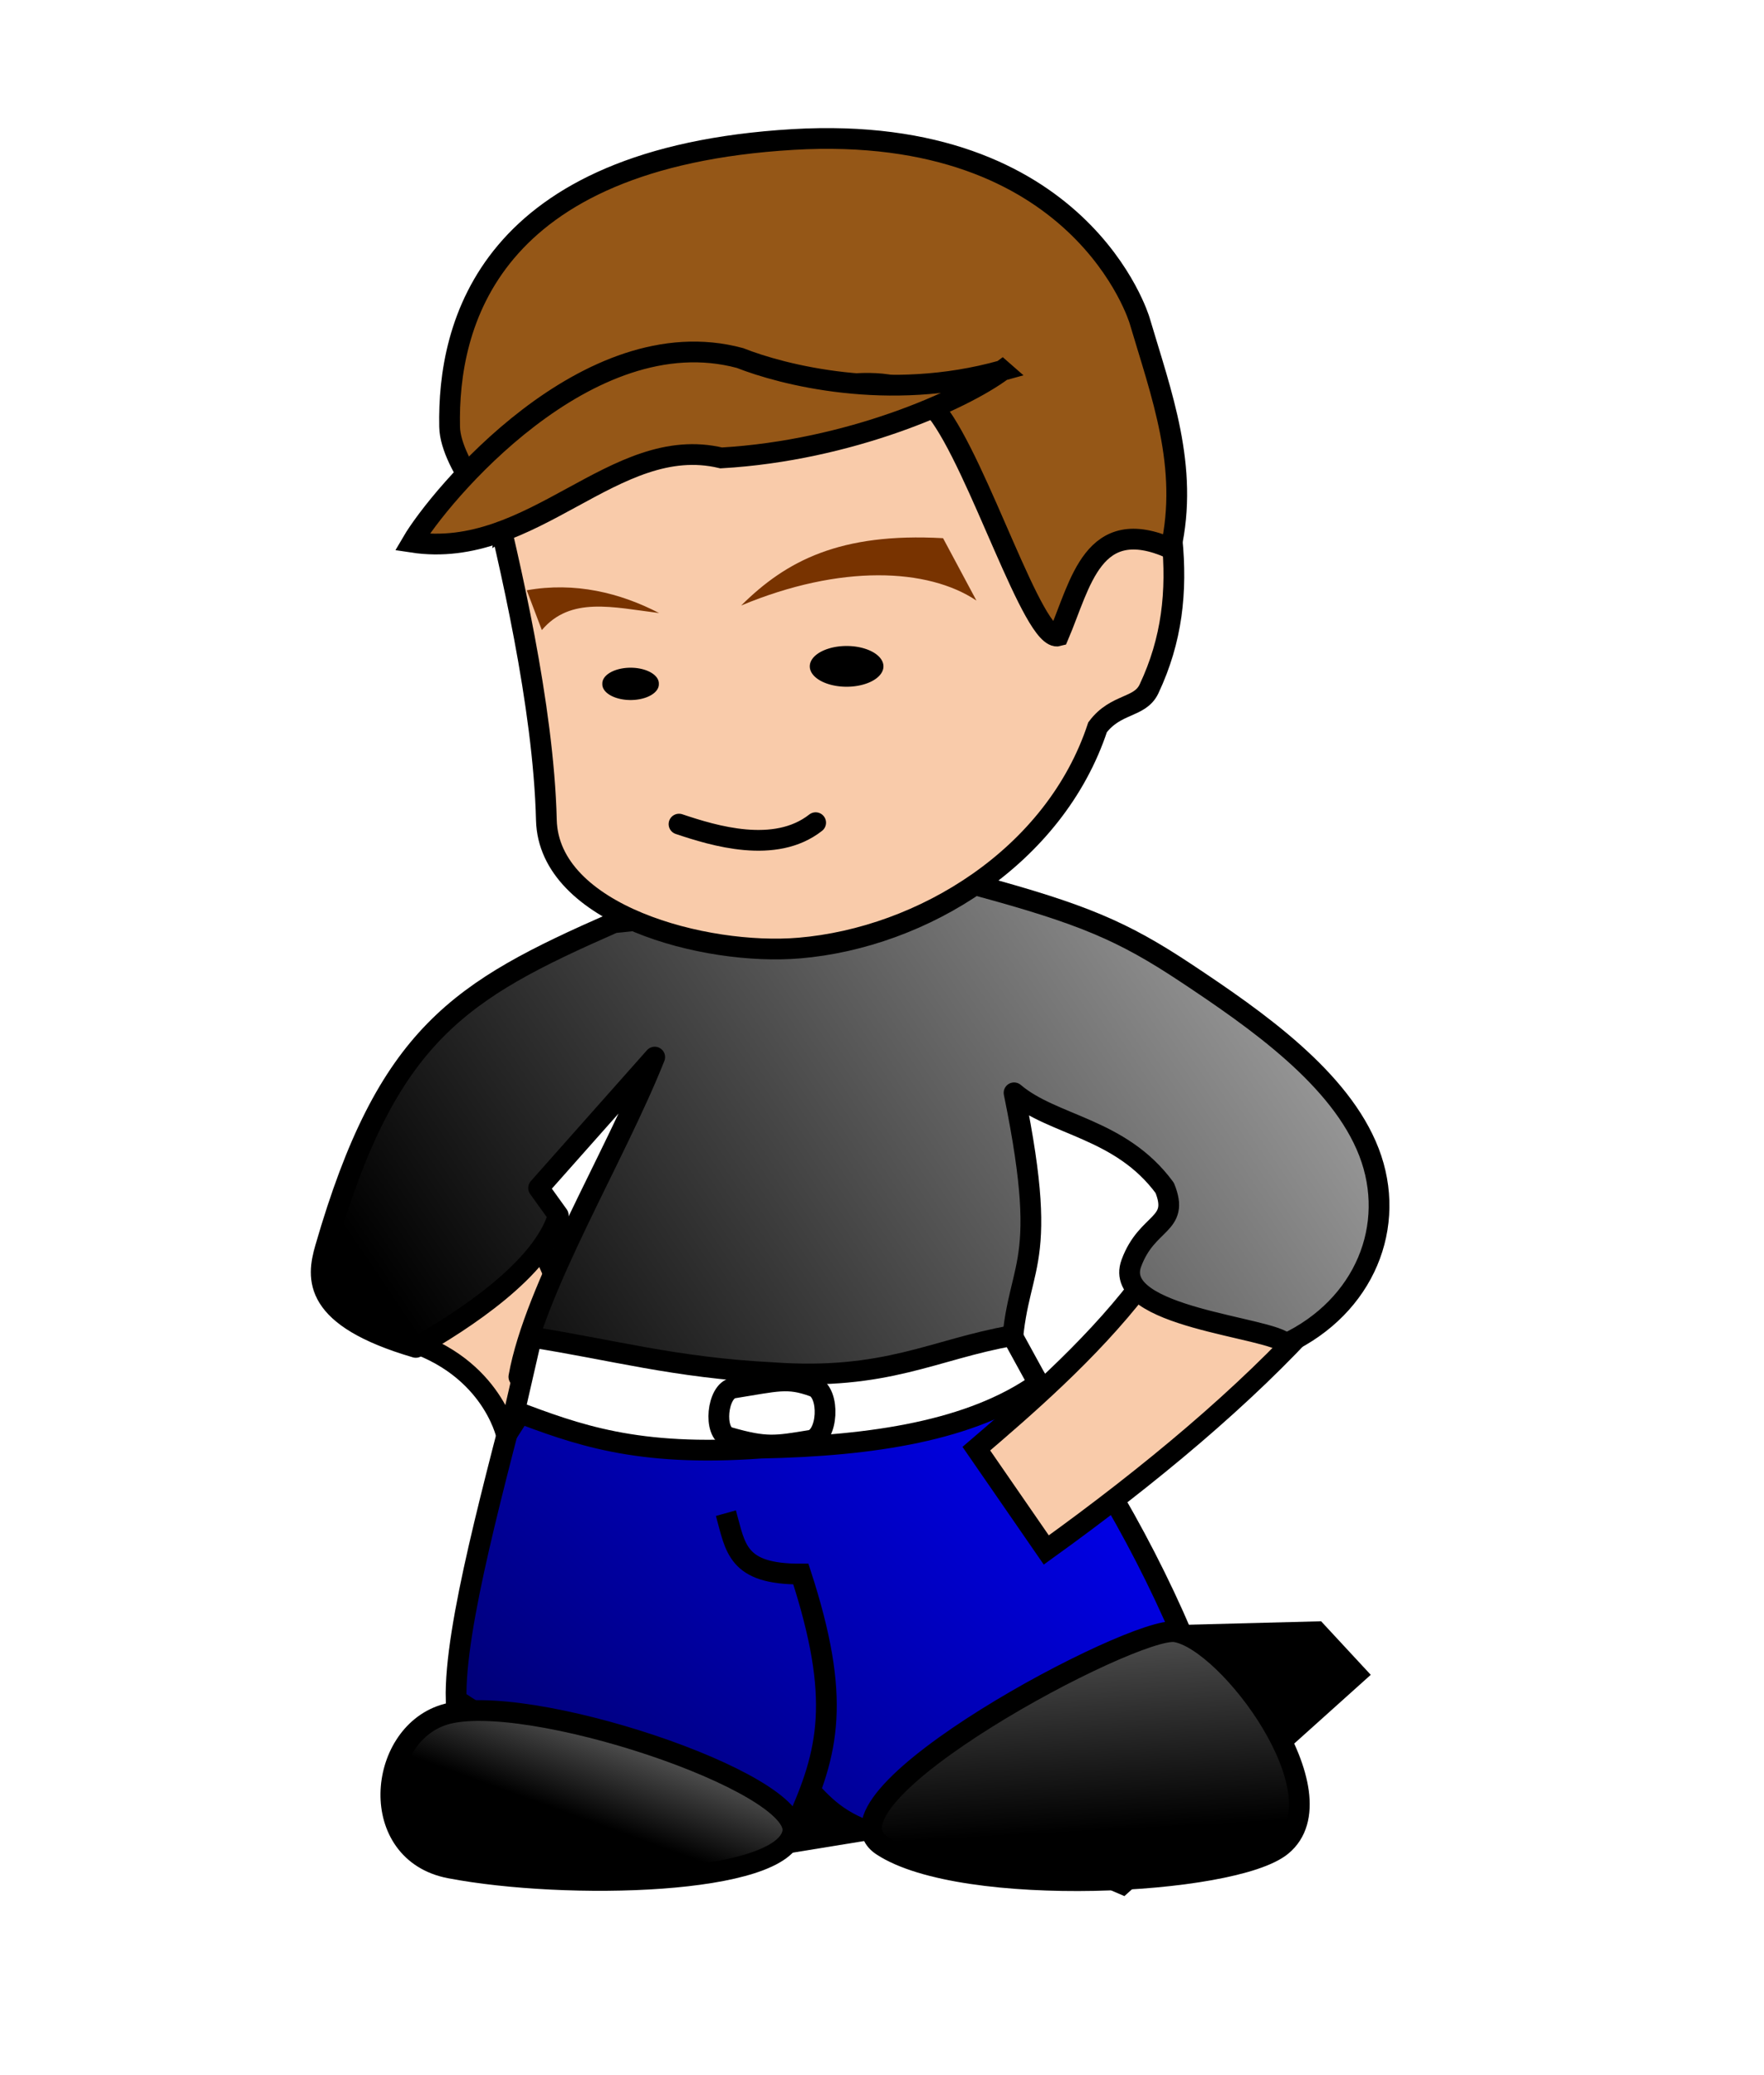 <?xml version="1.0" encoding="UTF-8" standalone="no"?>
<!-- Created with Inkscape (http://www.inkscape.org/) -->

<svg
   xmlns:dc="http://purl.org/dc/elements/1.1/"
   xmlns:cc="http://creativecommons.org/ns#"
   xmlns:rdf="http://www.w3.org/1999/02/22-rdf-syntax-ns#"
   xmlns:svg="http://www.w3.org/2000/svg"
   xmlns="http://www.w3.org/2000/svg"
   xmlns:xlink="http://www.w3.org/1999/xlink"
   xmlns:sodipodi="http://sodipodi.sourceforge.net/DTD/sodipodi-0.dtd"
   xmlns:inkscape="http://www.inkscape.org/namespaces/inkscape"
   id="svg2"
   version="1.1"
   inkscape:version="0.48.0 r9654"
   viewBox="0 0 85 100"
   sodipodi:docname="cartoon.svg"
   width="100%"
   height="100%">
  <defs
     id="defs6">
    <linearGradient
       id="linearGradient3791">
      <stop
         style="stop-color:#f9e1b7;stop-opacity:1;"
         offset="0"
         id="stop3793" />
      <stop
         style="stop-color:#f9e1b7;stop-opacity:0;"
         offset="1"
         id="stop3795" />
    </linearGradient>
    <linearGradient
       id="linearGradient3617">
      <stop
         style="stop-color:#000000;stop-opacity:1;"
         offset="0"
         id="stop3619" />
      <stop
         style="stop-color:#9b9b9b;stop-opacity:1;"
         offset="1"
         id="stop3621" />
    </linearGradient>
    <linearGradient
       id="linearGradient3592">
      <stop
         style="stop-color:#000077;stop-opacity:1;"
         offset="0"
         id="stop3594" />
      <stop
         style="stop-color:#0000ff;stop-opacity:1;"
         offset="1"
         id="stop3596" />
    </linearGradient>
    <inkscape:perspective
       sodipodi:type="inkscape:persp3d"
       inkscape:vp_x="0 : 0.5 : 1"
       inkscape:vp_y="0 : 1000 : 0"
       inkscape:vp_z="1 : 0.5 : 1"
       inkscape:persp3d-origin="0.5 : 0.33333333 : 1"
       id="perspective10" />
    <linearGradient
       inkscape:collect="always"
       xlink:href="#linearGradient3617"
       id="linearGradient3598"
       x1="25.011"
       y1="86.525"
       x2="27.768"
       y2="78.939"
       gradientUnits="userSpaceOnUse" />
    <linearGradient
       inkscape:collect="always"
       xlink:href="#linearGradient3592"
       id="linearGradient3599"
       x1="26.667"
       y1="85.858"
       x2="49.772"
       y2="60.808"
       gradientUnits="userSpaceOnUse" />
    <linearGradient
       inkscape:collect="always"
       xlink:href="#linearGradient3617"
       id="linearGradient3627"
       x1="48.643"
       y1="101.103"
       x2="47.613"
       y2="82.372"
       gradientUnits="userSpaceOnUse"
       gradientTransform="translate(6.845,-13.014)" />
    <filter
       inkscape:collect="always"
       id="filter3783"
       x="-0.047"
       width="1.093"
       y="-0.155"
       height="1.31">
      <feGaussianBlur
         inkscape:collect="always"
         stdDeviation="0.124"
         id="feGaussianBlur3785" />
    </filter>
    <filter
       inkscape:collect="always"
       id="filter3787">
      <feGaussianBlur
         inkscape:collect="always"
         stdDeviation="0.124"
         id="feGaussianBlur3789" />
    </filter>
    <linearGradient
       inkscape:collect="always"
       xlink:href="#linearGradient3617"
       id="linearGradient3797"
       x1="20.788"
       y1="65.478"
       x2="57.834"
       y2="40.532"
       gradientUnits="userSpaceOnUse" />
    <filter
       inkscape:collect="always"
       id="filter3785"
       x="-0.103"
       width="1.206"
       y="-0.396"
       height="1.793">
      <feGaussianBlur
         inkscape:collect="always"
         stdDeviation="2.328"
         id="feGaussianBlur3787" />
    </filter>
  </defs>
  <sodipodi:namedview
     pagecolor="#ffffff"
     bordercolor="#666666"
     borderopacity="1"
     objecttolerance="10"
     gridtolerance="10"
     guidetolerance="10"
     inkscape:pageopacity="0"
     inkscape:pageshadow="2"
     inkscape:window-width="1268"
     inkscape:window-height="1002"
     id="namedview4"
     showgrid="false"
     inkscape:zoom="20.08"
     inkscape:cx="36.258459"
     inkscape:cy="19.93504"
     inkscape:window-x="0"
     inkscape:window-y="24"
     inkscape:window-maximized="0"
     inkscape:current-layer="svg2"
     showguides="true"
     inkscape:guide-bbox="true" />
  <path
     style="fill:#000000;fill-opacity:1;stroke:#000000;stroke-width:1px;stroke-linecap:butt;stroke-linejoin:miter;stroke-opacity:1;filter:url(#filter3785)"
     d="M 24.153,90.239 48.008,79.034 63.446,78.635 65.339,80.677 54.084,90.787 46.315,87.45 28.287,90.388 z"
     id="path3015"
     inkscape:connector-curvature="0"
     sodipodi:nodetypes="cccccccc" />
  <path
     id="path3590"
     style="fill:url(#linearGradient3599);stroke:#000000;stroke-width:1px;stroke-linecap:butt;stroke-linejoin:miter;stroke-opacity:1;fill-opacity:1.0"
     d="m 34.979,72.919 c 0.467,1.671 0.51,2.949 3.611,2.934 1.96,6.029 1.346,8.574 -0.226,12.036 -5.978,-1.357 -11.184,-2.484 -16.385,-5.978 -0.091,-3.515 1.857,-10.43 3.492,-16.821 l 9.664,-0.219 14.136,0.677 c 3.148,4.324 5.976,8.969 8.124,14.293 -3.756,4.73 -8.796,7.053 -14.142,8.801 -2.41,-0.495 -3.299,-1.369 -4.137,-2.257"
     sodipodi:nodetypes="cccccccccc" />
  <path
     style="fill:#f9cbaa;fill-opacity:1;stroke:#000000;stroke-width:1px;stroke-linecap:butt;stroke-linejoin:miter;stroke-opacity:1"
     d="m 47.046,69.811 c 2.24,-1.92 5.441,-4.663 7.853,-7.796 2.84,1.008 6.087,1.407 8.54,1.428 -3.413,3.796 -7.99,7.629 -13.023,11.25 L 47.046,69.811 z"
     id="path3801"
     sodipodi:nodetypes="ccccc" />
  <path
     style="fill:#f9cbaa;fill-opacity:1;stroke:#000000;stroke-width:1px;stroke-linecap:butt;stroke-linejoin:miter;stroke-opacity:1"
     d="m 25.804,59.409 c 0,0 1.975,4.474 1.975,4.474 0,0 -3.377,5.268 -3.377,5.268 0,0 -0.776,-3.586 -5.342,-4.712 2.343,-2.389 6.744,-5.03 6.744,-5.03 z"
     id="path3799"
     sodipodi:nodetypes="ccccc" />
  <path
     style="fill:url(#linearGradient3797);stroke:#000000;stroke-width:1px;stroke-linecap:butt;stroke-linejoin:round;stroke-opacity:1;fill-opacity:1"
     d="m 31.548,50.942 c -1.936,4.864 -5.781,11.128 -6.546,15.407 l 12.005,3.123 11.717,-3.727 c 0.118,-5.083 1.985,-4.071 0.139,-13.082 1.869,1.593 5.129,1.682 7.259,4.581 0.747,1.837 -0.849,1.566 -1.608,3.632 -0.966,2.628 6.765,3.064 7.452,3.876 3.794,-1.796 5.367,-5.688 3.998,-9.233 -1.369,-3.545 -5.398,-6.363 -8.829,-8.639 -3.029,-2.009 -4.961,-2.832 -10.058,-4.214 l -17.502,1.802 c -7.429,3.267 -10.918,5.361 -13.898,15.677 -0.422,1.459 -0.637,3.32 4.36,4.786 2.263,-1.282 6.101,-3.769 6.864,-6.363 l -0.948,-1.319 5.595,-6.307 z"
     id="path3669"
     sodipodi:nodetypes="ccccccsczaccscccc" />
  <path
     style="fill:url(#linearGradient3598);stroke:#000000;stroke-width:1px;stroke-linecap:butt;stroke-linejoin:miter;stroke-opacity:1;fill-opacity:1.0"
     d="M 38.198,88.3 C 37.743,90.846 27.283,91.09 21.68,90.02 17.691,89.259 18.181,83.658 21.377,82.64 25.227,81.415 38.632,85.872 38.198,88.3 z"
     id="path2818"
     sodipodi:nodetypes="csss" />
  <path
     style="fill:url(#linearGradient3627);fill-opacity:1;stroke:#000000;stroke-width:1px;stroke-linecap:butt;stroke-linejoin:miter;stroke-opacity:1"
     d="m 42.502,88.942 c 3.876,2.558 16.928,1.92 19.257,0 2.96,-2.439 -2.554,-9.891 -5.115,-10.306 -1.983,-0.321 -17.63,8.004 -14.142,10.306 z"
     id="path3601"
     sodipodi:nodetypes="csss" />
  <path
     style="fill:#f9cbaa;stroke:#000000;stroke-width:1px;stroke-linecap:butt;stroke-linejoin:miter;stroke-opacity:1;fill-opacity:1"
     d="m 23.62,23.271 c 0.917,3.74 2.571,10.704 2.708,16.248 0.113,4.558 7.65,6.552 12.186,6.168 5.939,-0.502 12.316,-4.411 14.373,-10.639 0.88,-1.171 2.038,-0.917 2.478,-1.848 2.228,-4.722 0.983,-9.323 -0.752,-15.647 C 52.824,11.039 46.25,8.095 39.417,8.377 27.298,8.878 23.392,15.741 23.62,23.271 z"
     id="path3629"
     sodipodi:nodetypes="csacassc" />
  <path
     style="fill:#955717;stroke:#000000;stroke-width:1px;stroke-linecap:butt;stroke-linejoin:miter;stroke-opacity:1;fill-opacity:1"
     d="m 24.373,25.378 c 0,0 7.358,-4.931 11.585,-5.867 2.988,-0.662 7.293,-2.111 9.177,0.301 2.025,2.592 4.669,11.175 5.867,10.832 1.083,-2.54 1.652,-5.887 5.416,-4.213 0.876,-3.936 -0.454,-7.432 -1.504,-10.983 0,0 -2.804,-9.539 -16.7,-8.726 C 23.501,7.592 21.568,15.66 21.665,20.563 c 0.038,1.922 2.708,4.814 2.708,4.814 z"
     id="path3631"
     sodipodi:nodetypes="csscccssc" />
  <path
     style="fill:#955717;stroke:#000000;stroke-width:1px;stroke-linecap:butt;stroke-linejoin:miter;stroke-opacity:1;fill-opacity:1"
     d="m 48.294,17.855 c -5.506,1.548 -10.638,0.188 -12.638,-0.602 -7.354,-1.982 -14.523,6.697 -15.797,8.876 5.845,0.894 9.741,-5.293 14.894,-4.062 6.19,-0.358 11.617,-2.788 13.54,-4.213 z"
     id="path3633"
     sodipodi:nodetypes="ccccc" />
  <path
     style="fill:#783300;fill-opacity:1;stroke:none;filter:url(#filter3783)"
     d="M 31.76,29.543 C 29.885,28.57 27.703,28.03 25.382,28.446 l 0.727,1.918 c 1.378,-1.633 3.416,-1.1 5.651,-0.821 z"
     id="path3635"
     sodipodi:nodetypes="cccc"
     inkscape:connector-curvature="0" />
  <path
     style="fill:#783300;fill-opacity:1;stroke:none;filter:url(#filter3787)"
     d="m 35.715,29.179 c 2.168,-2.156 4.772,-3.52 9.727,-3.244 l 1.608,3.006 C 44.717,27.378 40.509,27.177 35.715,29.179 z"
     id="path3637"
     sodipodi:nodetypes="cccc"
     inkscape:connector-curvature="0" />
  <path
     sodipodi:type="arc"
     style="fill:#000000;fill-opacity:1;stroke:none"
     id="path3663"
     sodipodi:cx="30.522999"
     sodipodi:cy="33.232018"
     sodipodi:rx="1.3615566"
     sodipodi:ry="0.75833535"
     d="m 31.885,33.232 a 1.362,0.758 0 1 1 -2.723,0 1.362,0.758 0 1 1 2.723,0 z"
     transform="translate(-0.138,-0.276)" />
  <path
     sodipodi:type="arc"
     style="fill:#000000;fill-opacity:1;stroke:none"
     id="path3665"
     sodipodi:cx="43.00106"
     sodipodi:cy="32.21516"
     sodipodi:rx="1.7751942"
     sodipodi:ry="0.98238897"
     d="m 44.776,32.215 a 1.775,0.982 0 1 1 -3.55,0 1.775,0.982 0 1 1 3.55,0 z"
     transform="translate(-2.206,-0.103)" />
  <path
     style="fill:none;stroke:#000000;stroke-width:1px;stroke-linecap:round;stroke-linejoin:miter;stroke-opacity:1;marker-mid:none"
     d="m 32.719,39.714 c 1.68,0.564 4.63,1.467 6.584,-0.069"
     id="path3667"
     sodipodi:nodetypes="cc" />
  <path
     style="fill:#ffffff;stroke:#000000;stroke-width:1px;stroke-linecap:butt;stroke-linejoin:miter;stroke-opacity:1;fill-opacity:1"
     d="m 25.613,64.438 -0.817,3.564 c 2.949,1.099 5.843,2.226 11.879,1.782 5.388,-0.106 10.144,-0.844 13.364,-3.118 l -1.262,-2.301 c -3.762,0.653 -6.064,2.182 -11.582,1.782 C 32.506,65.908 29.424,65.027 25.613,64.438 z"
     id="path3805"
     sodipodi:nodetypes="ccccccc" />
  <path
     style="fill:none;stroke:#000000;stroke-width:1px;stroke-linecap:butt;stroke-linejoin:miter;stroke-opacity:1"
     d="m 35.339,66.888 c 2.11,-0.337 2.609,-0.528 3.861,-0.074 0.816,0.296 0.708,2.459 -0.148,2.598 -1.685,0.275 -2.125,0.371 -3.935,-0.148 -0.765,-0.219 -0.563,-2.25 0.223,-2.376 z"
     id="path3807"
     sodipodi:nodetypes="cssss" />
</svg>
